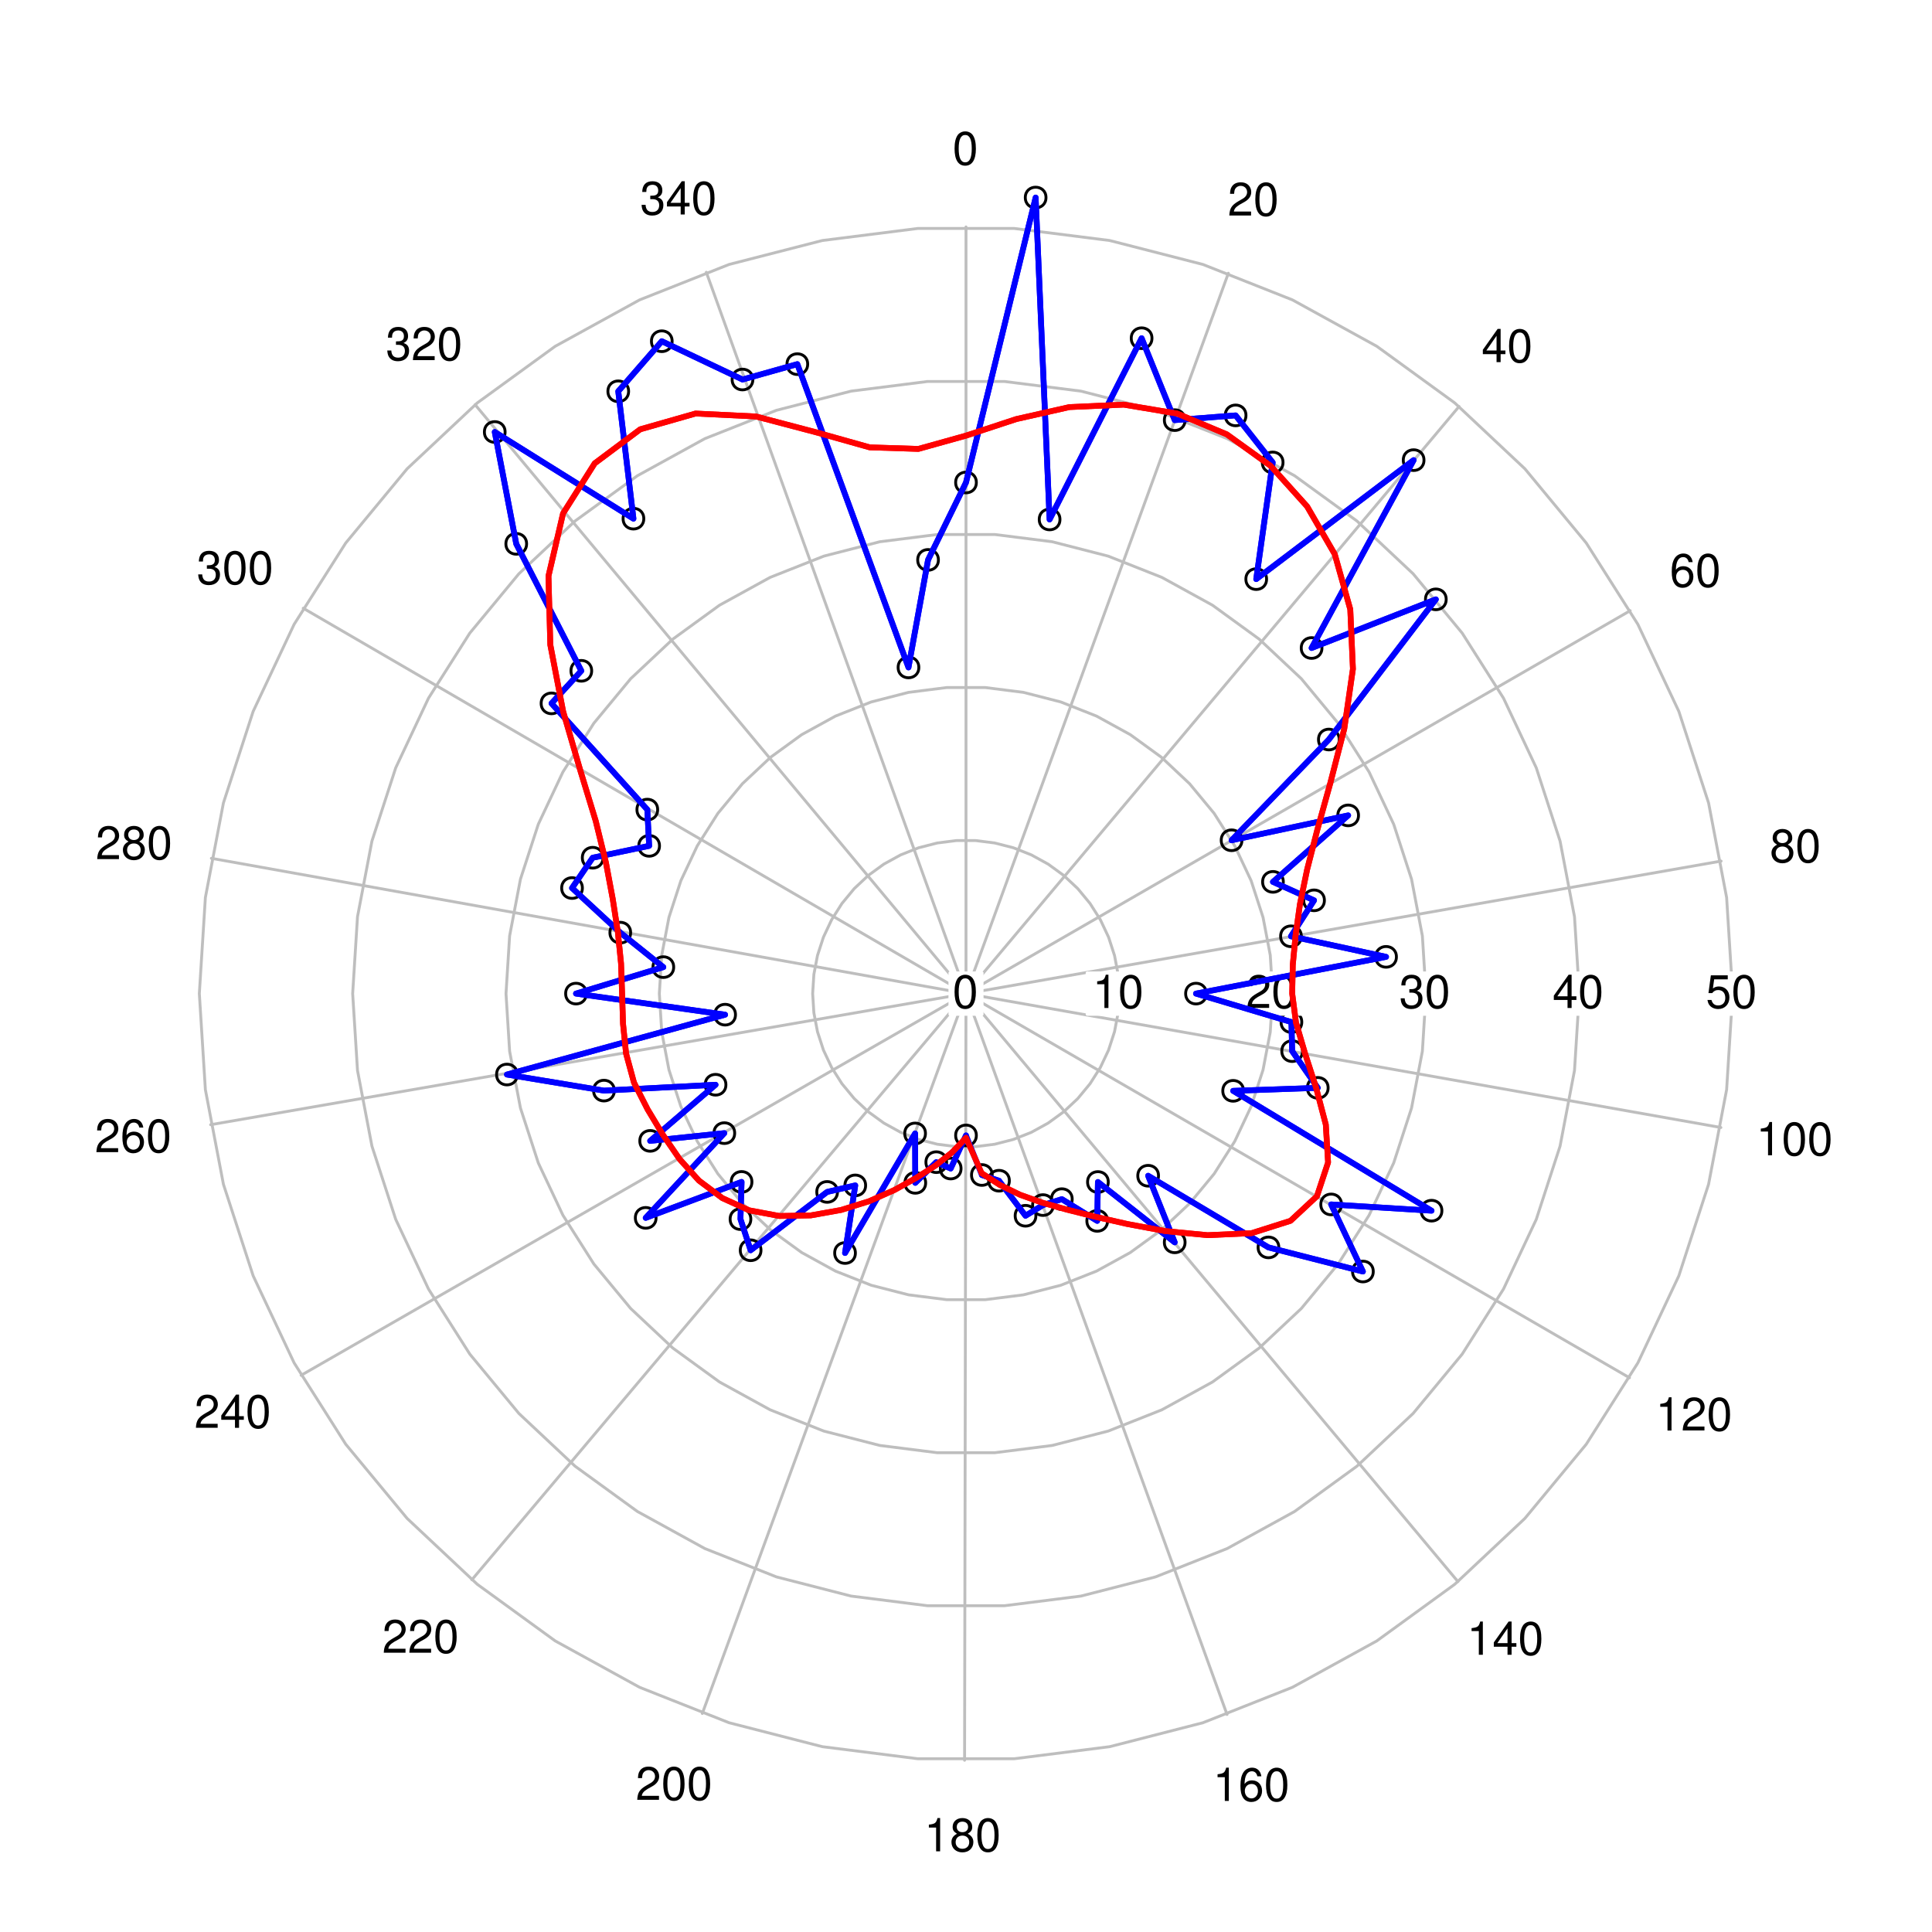 <?xml version="1.0" encoding="UTF-8"?>
<svg xmlns="http://www.w3.org/2000/svg" xmlns:xlink="http://www.w3.org/1999/xlink" width="504pt" height="504pt" viewBox="0 0 504 504" version="1.1">
<defs>
<g>
<symbol overflow="visible" id="glyph0-0">
<path style="stroke:none;" d=""/>
</symbol>
<symbol overflow="visible" id="glyph0-1">
<path style="stroke:none;" d="M 3.297 -8.672 C 2.516 -8.672 1.781 -8.312 1.344 -7.734 C 0.797 -6.953 0.516 -5.812 0.516 -4.203 C 0.516 -1.266 1.469 0.281 3.297 0.281 C 5.094 0.281 6.078 -1.266 6.078 -4.125 C 6.078 -5.812 5.812 -6.938 5.25 -7.734 C 4.812 -8.328 4.109 -8.672 3.297 -8.672 Z M 3.297 -7.734 C 4.438 -7.734 5 -6.578 5 -4.219 C 5 -1.75 4.453 -0.594 3.281 -0.594 C 2.156 -0.594 1.594 -1.797 1.594 -4.188 C 1.594 -6.578 2.156 -7.734 3.297 -7.734 Z M 3.297 -7.734 "/>
</symbol>
<symbol overflow="visible" id="glyph0-2">
<path style="stroke:none;" d="M 6.078 -1.047 L 1.594 -1.047 C 1.703 -1.766 2.094 -2.219 3.125 -2.859 L 4.328 -3.531 C 5.516 -4.188 6.125 -5.078 6.125 -6.141 C 6.125 -6.859 5.844 -7.531 5.344 -8 C 4.844 -8.453 4.219 -8.672 3.406 -8.672 C 2.328 -8.672 1.531 -8.297 1.062 -7.547 C 0.75 -7.094 0.625 -6.547 0.594 -5.672 L 1.656 -5.672 C 1.688 -6.266 1.766 -6.609 1.906 -6.906 C 2.188 -7.422 2.734 -7.75 3.375 -7.75 C 4.328 -7.75 5.047 -7.062 5.047 -6.125 C 5.047 -5.422 4.656 -4.828 3.906 -4.391 L 2.797 -3.75 C 1.016 -2.719 0.5 -1.906 0.406 -0.016 L 6.078 -0.016 Z M 6.078 -1.047 "/>
</symbol>
<symbol overflow="visible" id="glyph0-3">
<path style="stroke:none;" d="M 3.922 -2.094 L 3.922 0 L 4.984 0 L 4.984 -2.094 L 6.234 -2.094 L 6.234 -3.047 L 4.984 -3.047 L 4.984 -8.672 L 4.203 -8.672 L 0.344 -3.219 L 0.344 -2.094 Z M 3.922 -3.047 L 1.266 -3.047 L 3.922 -6.875 Z M 3.922 -3.047 "/>
</symbol>
<symbol overflow="visible" id="glyph0-4">
<path style="stroke:none;" d="M 5.969 -6.422 C 5.766 -7.844 4.859 -8.672 3.562 -8.672 C 2.625 -8.672 1.781 -8.219 1.281 -7.438 C 0.75 -6.594 0.516 -5.531 0.516 -3.953 C 0.516 -2.5 0.719 -1.578 1.234 -0.797 C 1.688 -0.094 2.438 0.281 3.375 0.281 C 4.984 0.281 6.156 -0.938 6.156 -2.625 C 6.156 -4.219 5.078 -5.359 3.547 -5.359 C 2.719 -5.359 2.047 -5.047 1.594 -4.406 C 1.609 -6.547 2.281 -7.734 3.484 -7.734 C 4.234 -7.734 4.75 -7.266 4.922 -6.422 Z M 3.422 -4.422 C 4.438 -4.422 5.078 -3.703 5.078 -2.547 C 5.078 -1.453 4.359 -0.656 3.391 -0.656 C 2.406 -0.656 1.656 -1.484 1.656 -2.594 C 1.656 -3.672 2.375 -4.422 3.422 -4.422 Z M 3.422 -4.422 "/>
</symbol>
<symbol overflow="visible" id="glyph0-5">
<path style="stroke:none;" d="M 4.688 -4.578 C 5.578 -5.109 5.859 -5.547 5.859 -6.359 C 5.859 -7.734 4.812 -8.672 3.297 -8.672 C 1.797 -8.672 0.75 -7.734 0.75 -6.375 C 0.75 -5.547 1.016 -5.125 1.891 -4.578 C 0.922 -4.078 0.438 -3.375 0.438 -2.406 C 0.438 -0.828 1.609 0.281 3.297 0.281 C 4.984 0.281 6.156 -0.828 6.156 -2.406 C 6.156 -3.375 5.672 -4.078 4.688 -4.578 Z M 3.297 -7.734 C 4.203 -7.734 4.781 -7.203 4.781 -6.344 C 4.781 -5.516 4.188 -4.984 3.297 -4.984 C 2.406 -4.984 1.828 -5.516 1.828 -6.359 C 1.828 -7.203 2.406 -7.734 3.297 -7.734 Z M 3.297 -4.094 C 4.359 -4.094 5.078 -3.391 5.078 -2.391 C 5.078 -1.344 4.375 -0.656 3.281 -0.656 C 2.25 -0.656 1.531 -1.375 1.531 -2.375 C 1.531 -3.406 2.234 -4.094 3.297 -4.094 Z M 3.297 -4.094 "/>
</symbol>
<symbol overflow="visible" id="glyph0-6">
<path style="stroke:none;" d="M 3.109 -6.188 L 3.109 0 L 4.156 0 L 4.156 -8.672 L 3.469 -8.672 C 3.094 -7.344 2.859 -7.156 1.219 -6.953 L 1.219 -6.188 Z M 3.109 -6.188 "/>
</symbol>
<symbol overflow="visible" id="glyph0-7">
<path style="stroke:none;" d="M 2.656 -4 L 3.234 -4 C 4.375 -4 4.984 -3.453 4.984 -2.406 C 4.984 -1.312 4.328 -0.656 3.234 -0.656 C 2.078 -0.656 1.516 -1.25 1.438 -2.516 L 0.391 -2.516 C 0.438 -1.828 0.547 -1.375 0.75 -0.984 C 1.203 -0.141 2.031 0.281 3.188 0.281 C 4.938 0.281 6.078 -0.781 6.078 -2.422 C 6.078 -3.531 5.656 -4.125 4.625 -4.484 C 5.422 -4.812 5.812 -5.406 5.812 -6.281 C 5.812 -7.781 4.844 -8.672 3.234 -8.672 C 1.516 -8.672 0.594 -7.719 0.562 -5.875 L 1.625 -5.875 C 1.625 -6.406 1.688 -6.703 1.812 -6.969 C 2.047 -7.469 2.578 -7.75 3.234 -7.75 C 4.172 -7.75 4.734 -7.188 4.734 -6.25 C 4.734 -5.641 4.531 -5.266 4.062 -5.062 C 3.766 -4.938 3.391 -4.891 2.656 -4.891 Z M 2.656 -4 "/>
</symbol>
<symbol overflow="visible" id="glyph0-8">
<path style="stroke:none;" d="M 5.719 -8.516 L 1.312 -8.516 L 0.688 -3.875 L 1.656 -3.875 C 2.141 -4.469 2.562 -4.672 3.234 -4.672 C 4.375 -4.672 5.078 -3.891 5.078 -2.625 C 5.078 -1.406 4.375 -0.656 3.219 -0.656 C 2.297 -0.656 1.734 -1.125 1.469 -2.094 L 0.422 -2.094 C 0.562 -1.391 0.688 -1.062 0.938 -0.75 C 1.422 -0.094 2.281 0.281 3.234 0.281 C 4.953 0.281 6.156 -0.969 6.156 -2.766 C 6.156 -4.453 5.047 -5.609 3.406 -5.609 C 2.812 -5.609 2.328 -5.453 1.844 -5.094 L 2.172 -7.469 L 5.719 -7.469 Z M 5.719 -8.516 "/>
</symbol>
</g>
</defs>
<g id="surface4676">
<rect x="0" y="0" width="504" height="504" style="fill:rgb(100%,100%,100%);fill-opacity:1;stroke:none;"/>
<path style="fill:none;stroke-width:0.75;stroke-linecap:round;stroke-linejoin:round;stroke:rgb(74.51%,74.51%,74.51%);stroke-opacity:1;stroke-miterlimit:10;" d="M 452 259.199 L 450.422 234.133 L 445.715 209.461 L 437.957 185.574 L 427.262 162.848 L 413.805 141.645 L 397.793 122.289 L 379.484 105.098 L 359.164 90.336 L 337.156 78.234 L 313.805 68.988 L 289.477 62.742 L 264.559 59.594 L 239.441 59.594 L 214.523 62.742 L 190.195 68.988 L 166.844 78.234 L 144.836 90.336 L 124.516 105.098 L 106.207 122.289 L 90.195 141.645 L 76.738 162.848 L 66.043 185.574 L 58.285 209.461 L 53.578 234.133 L 52 259.199 L 53.578 284.266 L 58.285 308.938 L 66.043 332.824 L 76.738 355.551 L 90.195 376.758 L 106.207 396.109 L 124.516 413.301 L 144.836 428.066 L 166.844 440.164 L 190.195 449.41 L 214.523 455.656 L 239.441 458.805 L 264.559 458.805 L 289.477 455.656 L 313.805 449.41 L 337.156 440.164 L 359.164 428.066 L 379.484 413.301 L 397.793 396.109 L 413.805 376.758 L 427.262 355.551 L 437.957 332.824 L 445.715 308.938 L 450.422 284.266 L 452 259.199 "/>
<path style="fill:none;stroke-width:0.75;stroke-linecap:round;stroke-linejoin:round;stroke:rgb(74.51%,74.51%,74.51%);stroke-opacity:1;stroke-miterlimit:10;" d="M 412 259.199 L 410.738 239.148 L 406.973 219.41 L 400.766 200.301 L 392.211 182.121 L 381.441 165.156 L 368.637 149.672 L 353.988 135.918 L 337.73 124.109 L 320.125 114.426 L 301.441 107.031 L 281.98 102.035 L 262.047 99.516 L 241.953 99.516 L 222.02 102.035 L 202.559 107.031 L 183.875 114.426 L 166.27 124.109 L 150.012 135.918 L 135.363 149.672 L 122.559 165.156 L 111.789 182.121 L 103.234 200.301 L 97.027 219.41 L 93.262 239.148 L 92 259.199 L 93.262 279.254 L 97.027 298.992 L 103.234 318.102 L 111.789 336.281 L 122.559 353.246 L 135.363 368.727 L 150.012 382.48 L 166.27 394.293 L 183.875 403.973 L 202.559 411.367 L 222.02 416.367 L 241.953 418.883 L 262.047 418.883 L 281.98 416.367 L 301.441 411.367 L 320.125 403.973 L 337.73 394.293 L 353.988 382.48 L 368.637 368.727 L 381.441 353.246 L 392.211 336.281 L 400.766 318.102 L 406.973 298.992 L 410.738 279.254 L 412 259.199 "/>
<path style="fill:none;stroke-width:0.75;stroke-linecap:round;stroke-linejoin:round;stroke:rgb(74.51%,74.51%,74.51%);stroke-opacity:1;stroke-miterlimit:10;" d="M 372 259.199 L 371.055 244.16 L 368.23 229.355 L 363.574 215.023 L 357.156 201.391 L 349.082 188.664 L 339.477 177.055 L 328.492 166.738 L 316.301 157.879 L 303.094 150.621 L 289.082 145.074 L 274.484 141.324 L 259.535 139.438 L 244.465 139.438 L 229.516 141.324 L 214.918 145.074 L 200.906 150.621 L 187.699 157.879 L 175.508 166.738 L 164.523 177.055 L 154.918 188.664 L 146.844 201.391 L 140.426 215.023 L 135.77 229.355 L 132.945 244.16 L 132 259.199 L 132.945 274.238 L 135.77 289.043 L 140.426 303.375 L 146.844 317.012 L 154.918 329.734 L 164.523 341.344 L 175.508 351.66 L 187.699 360.52 L 200.906 367.777 L 214.918 373.328 L 229.516 377.074 L 244.465 378.965 L 259.535 378.965 L 274.484 377.074 L 289.082 373.328 L 303.094 367.777 L 316.301 360.52 L 328.492 351.66 L 339.477 341.344 L 349.082 329.734 L 357.156 317.012 L 363.574 303.375 L 368.23 289.043 L 371.055 274.238 L 372 259.199 "/>
<path style="fill:none;stroke-width:0.75;stroke-linecap:round;stroke-linejoin:round;stroke:rgb(74.51%,74.51%,74.51%);stroke-opacity:1;stroke-miterlimit:10;" d="M 332 259.199 L 331.371 249.172 L 329.488 239.305 L 326.383 229.75 L 322.105 220.66 L 316.723 212.176 L 310.316 204.438 L 302.992 197.559 L 294.867 191.652 L 286.062 186.812 L 276.723 183.117 L 266.992 180.617 L 257.023 179.359 L 246.977 179.359 L 237.008 180.617 L 227.277 183.117 L 217.938 186.812 L 209.133 191.652 L 201.008 197.559 L 193.684 204.438 L 187.277 212.176 L 181.895 220.66 L 177.617 229.75 L 174.512 239.305 L 172.629 249.172 L 172 259.199 L 172.629 269.227 L 174.512 279.094 L 177.617 288.648 L 181.895 297.742 L 187.277 306.223 L 193.684 313.965 L 201.008 320.84 L 209.133 326.746 L 217.938 331.586 L 227.277 335.285 L 237.008 337.781 L 246.977 339.043 L 257.023 339.043 L 266.992 337.781 L 276.723 335.285 L 286.062 331.586 L 294.867 326.746 L 302.992 320.84 L 310.316 313.965 L 316.723 306.223 L 322.105 297.742 L 326.383 288.648 L 329.488 279.094 L 331.371 269.227 L 332 259.199 "/>
<path style="fill:none;stroke-width:0.75;stroke-linecap:round;stroke-linejoin:round;stroke:rgb(74.51%,74.51%,74.51%);stroke-opacity:1;stroke-miterlimit:10;" d="M 292 259.199 L 291.684 254.188 L 290.742 249.254 L 289.191 244.477 L 287.051 239.93 L 284.359 235.688 L 281.16 231.816 L 277.496 228.379 L 273.434 225.426 L 269.031 223.008 L 264.359 221.156 L 259.496 219.91 L 254.512 219.277 L 249.488 219.277 L 244.504 219.91 L 239.641 221.156 L 234.969 223.008 L 230.566 225.426 L 226.504 228.379 L 222.84 231.816 L 219.641 235.688 L 216.949 239.93 L 214.809 244.477 L 213.258 249.254 L 212.316 254.188 L 212 259.199 L 212.316 264.215 L 213.258 269.148 L 214.809 273.926 L 216.949 278.469 L 219.641 282.711 L 222.84 286.582 L 226.504 290.02 L 230.566 292.973 L 234.969 295.395 L 239.641 297.242 L 244.504 298.492 L 249.488 299.121 L 254.512 299.121 L 259.496 298.492 L 264.359 297.242 L 269.031 295.395 L 273.434 292.973 L 277.496 290.02 L 281.16 286.582 L 284.359 282.711 L 287.051 278.469 L 289.191 273.926 L 290.742 269.148 L 291.684 264.215 L 292 259.199 "/>
<path style="fill:none;stroke-width:0.75;stroke-linecap:round;stroke-linejoin:round;stroke:rgb(74.51%,74.51%,74.51%);stroke-opacity:1;stroke-miterlimit:10;" d="M 252 259.199 L 252 259.199 "/>
<path style="fill:none;stroke-width:0.75;stroke-linecap:round;stroke-linejoin:round;stroke:rgb(74.51%,74.51%,74.51%);stroke-opacity:1;stroke-miterlimit:10;" d="M 252 259.199 L 252 59.199 "/>
<path style="fill:none;stroke-width:0.75;stroke-linecap:round;stroke-linejoin:round;stroke:rgb(74.51%,74.51%,74.51%);stroke-opacity:1;stroke-miterlimit:10;" d="M 252 259.199 L 320.441 71.277 "/>
<path style="fill:none;stroke-width:0.75;stroke-linecap:round;stroke-linejoin:round;stroke:rgb(74.51%,74.51%,74.51%);stroke-opacity:1;stroke-miterlimit:10;" d="M 252 259.199 L 380.621 106.043 "/>
<path style="fill:none;stroke-width:0.75;stroke-linecap:round;stroke-linejoin:round;stroke:rgb(74.51%,74.51%,74.51%);stroke-opacity:1;stroke-miterlimit:10;" d="M 252 259.199 L 425.266 159.309 "/>
<path style="fill:none;stroke-width:0.75;stroke-linecap:round;stroke-linejoin:round;stroke:rgb(74.51%,74.51%,74.51%);stroke-opacity:1;stroke-miterlimit:10;" d="M 252 259.199 L 448.988 224.633 "/>
<path style="fill:none;stroke-width:0.75;stroke-linecap:round;stroke-linejoin:round;stroke:rgb(74.51%,74.51%,74.51%);stroke-opacity:1;stroke-miterlimit:10;" d="M 252 259.199 L 448.926 294.133 "/>
<path style="fill:none;stroke-width:0.75;stroke-linecap:round;stroke-linejoin:round;stroke:rgb(74.51%,74.51%,74.51%);stroke-opacity:1;stroke-miterlimit:10;" d="M 252 259.199 L 425.082 359.414 "/>
<path style="fill:none;stroke-width:0.75;stroke-linecap:round;stroke-linejoin:round;stroke:rgb(74.51%,74.51%,74.51%);stroke-opacity:1;stroke-miterlimit:10;" d="M 252 259.199 L 380.336 412.594 "/>
<path style="fill:none;stroke-width:0.75;stroke-linecap:round;stroke-linejoin:round;stroke:rgb(74.51%,74.51%,74.51%);stroke-opacity:1;stroke-miterlimit:10;" d="M 252 259.199 L 320.094 447.25 "/>
<path style="fill:none;stroke-width:0.75;stroke-linecap:round;stroke-linejoin:round;stroke:rgb(74.51%,74.51%,74.51%);stroke-opacity:1;stroke-miterlimit:10;" d="M 252 259.199 L 251.629 459.199 "/>
<path style="fill:none;stroke-width:0.75;stroke-linecap:round;stroke-linejoin:round;stroke:rgb(74.51%,74.51%,74.51%);stroke-opacity:1;stroke-miterlimit:10;" d="M 252 259.199 L 183.211 446.996 "/>
<path style="fill:none;stroke-width:0.75;stroke-linecap:round;stroke-linejoin:round;stroke:rgb(74.51%,74.51%,74.51%);stroke-opacity:1;stroke-miterlimit:10;" d="M 252 259.199 L 123.098 412.117 "/>
<path style="fill:none;stroke-width:0.75;stroke-linecap:round;stroke-linejoin:round;stroke:rgb(74.51%,74.51%,74.51%);stroke-opacity:1;stroke-miterlimit:10;" d="M 252 259.199 L 78.551 358.773 "/>
<path style="fill:none;stroke-width:0.75;stroke-linecap:round;stroke-linejoin:round;stroke:rgb(74.51%,74.51%,74.51%);stroke-opacity:1;stroke-miterlimit:10;" d="M 252 259.199 L 54.945 293.402 "/>
<path style="fill:none;stroke-width:0.75;stroke-linecap:round;stroke-linejoin:round;stroke:rgb(74.51%,74.51%,74.51%);stroke-opacity:1;stroke-miterlimit:10;" d="M 252 259.199 L 55.141 223.906 "/>
<path style="fill:none;stroke-width:0.75;stroke-linecap:round;stroke-linejoin:round;stroke:rgb(74.51%,74.51%,74.51%);stroke-opacity:1;stroke-miterlimit:10;" d="M 252 259.199 L 79.105 158.668 "/>
<path style="fill:none;stroke-width:0.75;stroke-linecap:round;stroke-linejoin:round;stroke:rgb(74.51%,74.51%,74.51%);stroke-opacity:1;stroke-miterlimit:10;" d="M 252 259.199 L 123.945 105.57 "/>
<path style="fill:none;stroke-width:0.75;stroke-linecap:round;stroke-linejoin:round;stroke:rgb(74.51%,74.51%,74.51%);stroke-opacity:1;stroke-miterlimit:10;" d="M 252 259.199 L 184.254 71.023 "/>
<path style="fill-rule:nonzero;fill:rgb(100%,100%,100%);fill-opacity:1;stroke-width:0.75;stroke-linecap:round;stroke-linejoin:round;stroke:rgb(100%,100%,100%);stroke-opacity:1;stroke-miterlimit:10;" d="M 247.801 42.352 L 256.199 42.352 L 256.199 36.051 L 247.801 36.051 Z M 247.801 42.352 "/>
<path style="fill-rule:nonzero;fill:rgb(100%,100%,100%);fill-opacity:1;stroke-width:0.75;stroke-linecap:round;stroke-linejoin:round;stroke:rgb(100%,100%,100%);stroke-opacity:1;stroke-miterlimit:10;" d="M 318.887 55.633 L 335.688 55.633 L 335.688 49.332 L 318.887 49.332 Z M 318.887 55.633 "/>
<path style="fill-rule:nonzero;fill:rgb(100%,100%,100%);fill-opacity:1;stroke-width:0.75;stroke-linecap:round;stroke-linejoin:round;stroke:rgb(100%,100%,100%);stroke-opacity:1;stroke-miterlimit:10;" d="M 385.082 93.879 L 401.883 93.879 L 401.883 87.578 L 385.082 87.578 Z M 385.082 93.879 "/>
<path style="fill-rule:nonzero;fill:rgb(100%,100%,100%);fill-opacity:1;stroke-width:0.75;stroke-linecap:round;stroke-linejoin:round;stroke:rgb(100%,100%,100%);stroke-opacity:1;stroke-miterlimit:10;" d="M 434.191 152.469 L 450.992 152.469 L 450.992 146.168 L 434.191 146.168 Z M 434.191 152.469 "/>
<path style="fill-rule:nonzero;fill:rgb(100%,100%,100%);fill-opacity:1;stroke-width:0.75;stroke-linecap:round;stroke-linejoin:round;stroke:rgb(100%,100%,100%);stroke-opacity:1;stroke-miterlimit:10;" d="M 460.289 224.324 L 477.09 224.324 L 477.09 218.023 L 460.289 218.023 Z M 460.289 224.324 "/>
<path style="fill-rule:nonzero;fill:rgb(100%,100%,100%);fill-opacity:1;stroke-width:0.75;stroke-linecap:round;stroke-linejoin:round;stroke:rgb(100%,100%,100%);stroke-opacity:1;stroke-miterlimit:10;" d="M 456.02 300.773 L 481.219 300.773 L 481.219 294.473 L 456.02 294.473 Z M 456.02 300.773 "/>
<path style="fill-rule:nonzero;fill:rgb(100%,100%,100%);fill-opacity:1;stroke-width:0.75;stroke-linecap:round;stroke-linejoin:round;stroke:rgb(100%,100%,100%);stroke-opacity:1;stroke-miterlimit:10;" d="M 429.789 372.586 L 454.988 372.586 L 454.988 366.285 L 429.789 366.285 Z M 429.789 372.586 "/>
<path style="fill-rule:nonzero;fill:rgb(100%,100%,100%);fill-opacity:1;stroke-width:0.75;stroke-linecap:round;stroke-linejoin:round;stroke:rgb(100%,100%,100%);stroke-opacity:1;stroke-miterlimit:10;" d="M 380.57 431.082 L 405.77 431.082 L 405.77 424.781 L 380.57 424.781 Z M 380.57 431.082 "/>
<path style="fill-rule:nonzero;fill:rgb(100%,100%,100%);fill-opacity:1;stroke-width:0.75;stroke-linecap:round;stroke-linejoin:round;stroke:rgb(100%,100%,100%);stroke-opacity:1;stroke-miterlimit:10;" d="M 314.305 469.207 L 339.504 469.207 L 339.504 462.906 L 314.305 462.906 Z M 314.305 469.207 "/>
<path style="fill-rule:nonzero;fill:rgb(100%,100%,100%);fill-opacity:1;stroke-width:0.75;stroke-linecap:round;stroke-linejoin:round;stroke:rgb(100%,100%,100%);stroke-opacity:1;stroke-miterlimit:10;" d="M 238.992 482.352 L 264.191 482.352 L 264.191 476.051 L 238.992 476.051 Z M 238.992 482.352 "/>
<path style="fill-rule:nonzero;fill:rgb(100%,100%,100%);fill-opacity:1;stroke-width:0.75;stroke-linecap:round;stroke-linejoin:round;stroke:rgb(100%,100%,100%);stroke-opacity:1;stroke-miterlimit:10;" d="M 163.73 468.926 L 188.93 468.926 L 188.93 462.625 L 163.73 462.625 Z M 163.73 468.926 "/>
<path style="fill-rule:nonzero;fill:rgb(100%,100%,100%);fill-opacity:1;stroke-width:0.75;stroke-linecap:round;stroke-linejoin:round;stroke:rgb(100%,100%,100%);stroke-opacity:1;stroke-miterlimit:10;" d="M 97.605 430.559 L 122.805 430.559 L 122.805 424.258 L 97.605 424.258 Z M 97.605 430.559 "/>
<path style="fill-rule:nonzero;fill:rgb(100%,100%,100%);fill-opacity:1;stroke-width:0.75;stroke-linecap:round;stroke-linejoin:round;stroke:rgb(100%,100%,100%);stroke-opacity:1;stroke-miterlimit:10;" d="M 48.605 371.879 L 73.805 371.879 L 73.805 365.578 L 48.605 365.578 Z M 48.605 371.879 "/>
<path style="fill-rule:nonzero;fill:rgb(100%,100%,100%);fill-opacity:1;stroke-width:0.75;stroke-linecap:round;stroke-linejoin:round;stroke:rgb(100%,100%,100%);stroke-opacity:1;stroke-miterlimit:10;" d="M 22.641 299.973 L 47.84 299.973 L 47.84 293.672 L 22.641 293.672 Z M 22.641 299.973 "/>
<path style="fill-rule:nonzero;fill:rgb(100%,100%,100%);fill-opacity:1;stroke-width:0.75;stroke-linecap:round;stroke-linejoin:round;stroke:rgb(100%,100%,100%);stroke-opacity:1;stroke-miterlimit:10;" d="M 22.852 223.523 L 48.051 223.523 L 48.051 217.223 L 22.852 217.223 Z M 22.852 223.523 "/>
<path style="fill-rule:nonzero;fill:rgb(100%,100%,100%);fill-opacity:1;stroke-width:0.75;stroke-linecap:round;stroke-linejoin:round;stroke:rgb(100%,100%,100%);stroke-opacity:1;stroke-miterlimit:10;" d="M 49.215 151.766 L 74.414 151.766 L 74.414 145.465 L 49.215 145.465 Z M 49.215 151.766 "/>
<path style="fill-rule:nonzero;fill:rgb(100%,100%,100%);fill-opacity:1;stroke-width:0.75;stroke-linecap:round;stroke-linejoin:round;stroke:rgb(100%,100%,100%);stroke-opacity:1;stroke-miterlimit:10;" d="M 98.543 93.355 L 123.742 93.355 L 123.742 87.055 L 98.543 87.055 Z M 98.543 93.355 "/>
<path style="fill-rule:nonzero;fill:rgb(100%,100%,100%);fill-opacity:1;stroke-width:0.75;stroke-linecap:round;stroke-linejoin:round;stroke:rgb(100%,100%,100%);stroke-opacity:1;stroke-miterlimit:10;" d="M 164.879 55.355 L 190.078 55.355 L 190.078 49.055 L 164.879 49.055 Z M 164.879 55.355 "/>
<g style="fill:rgb(0%,0%,0%);fill-opacity:1;">
  <use xlink:href="#glyph0-1" x="248.5" y="42.947"/>
</g>
<g style="fill:rgb(0%,0%,0%);fill-opacity:1;">
  <use xlink:href="#glyph0-2" x="320.285" y="56.232"/>
  <use xlink:href="#glyph0-1" x="326.957" y="56.232"/>
</g>
<g style="fill:rgb(0%,0%,0%);fill-opacity:1;">
  <use xlink:href="#glyph0-3" x="386.484" y="94.475"/>
  <use xlink:href="#glyph0-1" x="393.156" y="94.475"/>
</g>
<g style="fill:rgb(0%,0%,0%);fill-opacity:1;">
  <use xlink:href="#glyph0-4" x="435.594" y="153.064"/>
  <use xlink:href="#glyph0-1" x="442.266" y="153.064"/>
</g>
<g style="fill:rgb(0%,0%,0%);fill-opacity:1;">
  <use xlink:href="#glyph0-5" x="461.688" y="224.924"/>
  <use xlink:href="#glyph0-1" x="468.359" y="224.924"/>
</g>
<g style="fill:rgb(0%,0%,0%);fill-opacity:1;">
  <use xlink:href="#glyph0-6" x="458.117" y="301.373"/>
  <use xlink:href="#glyph0-1" x="464.789" y="301.373"/>
  <use xlink:href="#glyph0-1" x="471.461" y="301.373"/>
</g>
<g style="fill:rgb(0%,0%,0%);fill-opacity:1;">
  <use xlink:href="#glyph0-6" x="431.891" y="373.182"/>
  <use xlink:href="#glyph0-2" x="438.562" y="373.182"/>
  <use xlink:href="#glyph0-1" x="445.234" y="373.182"/>
</g>
<g style="fill:rgb(0%,0%,0%);fill-opacity:1;">
  <use xlink:href="#glyph0-6" x="382.672" y="431.682"/>
  <use xlink:href="#glyph0-3" x="389.344" y="431.682"/>
  <use xlink:href="#glyph0-1" x="396.016" y="431.682"/>
</g>
<g style="fill:rgb(0%,0%,0%);fill-opacity:1;">
  <use xlink:href="#glyph0-6" x="316.406" y="469.803"/>
  <use xlink:href="#glyph0-4" x="323.078" y="469.803"/>
  <use xlink:href="#glyph0-1" x="329.75" y="469.803"/>
</g>
<g style="fill:rgb(0%,0%,0%);fill-opacity:1;">
  <use xlink:href="#glyph0-6" x="241.094" y="482.947"/>
  <use xlink:href="#glyph0-5" x="247.766" y="482.947"/>
  <use xlink:href="#glyph0-1" x="254.438" y="482.947"/>
</g>
<g style="fill:rgb(0%,0%,0%);fill-opacity:1;">
  <use xlink:href="#glyph0-2" x="165.832" y="469.525"/>
  <use xlink:href="#glyph0-1" x="172.504" y="469.525"/>
  <use xlink:href="#glyph0-1" x="179.176" y="469.525"/>
</g>
<g style="fill:rgb(0%,0%,0%);fill-opacity:1;">
  <use xlink:href="#glyph0-2" x="99.707" y="431.158"/>
  <use xlink:href="#glyph0-2" x="106.379" y="431.158"/>
  <use xlink:href="#glyph0-1" x="113.051" y="431.158"/>
</g>
<g style="fill:rgb(0%,0%,0%);fill-opacity:1;">
  <use xlink:href="#glyph0-2" x="50.703" y="372.479"/>
  <use xlink:href="#glyph0-3" x="57.375" y="372.479"/>
  <use xlink:href="#glyph0-1" x="64.047" y="372.479"/>
</g>
<g style="fill:rgb(0%,0%,0%);fill-opacity:1;">
  <use xlink:href="#glyph0-2" x="24.742" y="300.572"/>
  <use xlink:href="#glyph0-4" x="31.414" y="300.572"/>
  <use xlink:href="#glyph0-1" x="38.086" y="300.572"/>
</g>
<g style="fill:rgb(0%,0%,0%);fill-opacity:1;">
  <use xlink:href="#glyph0-2" x="24.953" y="224.123"/>
  <use xlink:href="#glyph0-5" x="31.625" y="224.123"/>
  <use xlink:href="#glyph0-1" x="38.297" y="224.123"/>
</g>
<g style="fill:rgb(0%,0%,0%);fill-opacity:1;">
  <use xlink:href="#glyph0-7" x="51.312" y="152.361"/>
  <use xlink:href="#glyph0-1" x="57.984" y="152.361"/>
  <use xlink:href="#glyph0-1" x="64.656" y="152.361"/>
</g>
<g style="fill:rgb(0%,0%,0%);fill-opacity:1;">
  <use xlink:href="#glyph0-7" x="100.641" y="93.955"/>
  <use xlink:href="#glyph0-2" x="107.312" y="93.955"/>
  <use xlink:href="#glyph0-1" x="113.984" y="93.955"/>
</g>
<g style="fill:rgb(0%,0%,0%);fill-opacity:1;">
  <use xlink:href="#glyph0-7" x="166.977" y="55.955"/>
  <use xlink:href="#glyph0-3" x="173.648" y="55.955"/>
  <use xlink:href="#glyph0-1" x="180.32" y="55.955"/>
</g>
<path style="fill:none;stroke-width:0.75;stroke-linecap:round;stroke-linejoin:round;stroke:rgb(0%,0%,0%);stroke-opacity:1;stroke-miterlimit:10;" d="M 254.699 296.199 C 254.699 299.801 249.301 299.801 249.301 296.199 C 249.301 292.602 254.699 292.602 254.699 296.199 "/>
<path style="fill:none;stroke-width:0.75;stroke-linecap:round;stroke-linejoin:round;stroke:rgb(0%,0%,0%);stroke-opacity:1;stroke-miterlimit:10;" d="M 250.707 304.832 C 250.707 308.434 245.309 308.434 245.309 304.832 C 245.309 301.23 250.707 301.23 250.707 304.832 "/>
<path style="fill:none;stroke-width:0.75;stroke-linecap:round;stroke-linejoin:round;stroke:rgb(0%,0%,0%);stroke-opacity:1;stroke-miterlimit:10;" d="M 246.945 303.172 C 246.945 306.773 241.547 306.773 241.547 303.172 C 241.547 299.574 246.945 299.574 246.945 303.172 "/>
<path style="fill:none;stroke-width:0.75;stroke-linecap:round;stroke-linejoin:round;stroke:rgb(0%,0%,0%);stroke-opacity:1;stroke-miterlimit:10;" d="M 241.473 308.57 C 241.473 312.168 236.07 312.168 236.07 308.57 C 236.07 304.969 241.473 304.969 241.473 308.57 "/>
<path style="fill:none;stroke-width:0.75;stroke-linecap:round;stroke-linejoin:round;stroke:rgb(0%,0%,0%);stroke-opacity:1;stroke-miterlimit:10;" d="M 241.422 295.684 C 241.422 299.281 236.023 299.281 236.023 295.684 C 236.023 292.082 241.422 292.082 241.422 295.684 "/>
<path style="fill:none;stroke-width:0.75;stroke-linecap:round;stroke-linejoin:round;stroke:rgb(0%,0%,0%);stroke-opacity:1;stroke-miterlimit:10;" d="M 223.145 326.871 C 223.145 330.473 217.746 330.473 217.746 326.871 C 217.746 323.27 223.145 323.27 223.145 326.871 "/>
<path style="fill:none;stroke-width:0.75;stroke-linecap:round;stroke-linejoin:round;stroke:rgb(0%,0%,0%);stroke-opacity:1;stroke-miterlimit:10;" d="M 225.812 309.238 C 225.812 312.836 220.41 312.836 220.41 309.238 C 220.41 305.637 225.812 305.637 225.812 309.238 "/>
<path style="fill:none;stroke-width:0.75;stroke-linecap:round;stroke-linejoin:round;stroke:rgb(0%,0%,0%);stroke-opacity:1;stroke-miterlimit:10;" d="M 218.473 310.938 C 218.473 314.535 213.074 314.535 213.074 310.938 C 213.074 307.336 218.473 307.336 218.473 310.938 "/>
<path style="fill:none;stroke-width:0.75;stroke-linecap:round;stroke-linejoin:round;stroke:rgb(0%,0%,0%);stroke-opacity:1;stroke-miterlimit:10;" d="M 198.516 326.156 C 198.516 329.758 193.117 329.758 193.117 326.156 C 193.117 322.559 198.516 322.559 198.516 326.156 "/>
<path style="fill:none;stroke-width:0.75;stroke-linecap:round;stroke-linejoin:round;stroke:rgb(0%,0%,0%);stroke-opacity:1;stroke-miterlimit:10;" d="M 195.867 318.031 C 195.867 321.633 190.469 321.633 190.469 318.031 C 190.469 314.43 195.867 314.43 195.867 318.031 "/>
<path style="fill:none;stroke-width:0.75;stroke-linecap:round;stroke-linejoin:round;stroke:rgb(0%,0%,0%);stroke-opacity:1;stroke-miterlimit:10;" d="M 196.152 308.328 C 196.152 311.926 190.754 311.926 190.754 308.328 C 190.754 304.727 196.152 304.727 196.152 308.328 "/>
<path style="fill:none;stroke-width:0.75;stroke-linecap:round;stroke-linejoin:round;stroke:rgb(0%,0%,0%);stroke-opacity:1;stroke-miterlimit:10;" d="M 171.148 317.703 C 171.148 321.305 165.746 321.305 165.746 317.703 C 165.746 314.105 171.148 314.105 171.148 317.703 "/>
<path style="fill:none;stroke-width:0.75;stroke-linecap:round;stroke-linejoin:round;stroke:rgb(0%,0%,0%);stroke-opacity:1;stroke-miterlimit:10;" d="M 191.652 295.602 C 191.652 299.199 186.254 299.199 186.254 295.602 C 186.254 292 191.652 292 191.652 295.602 "/>
<path style="fill:none;stroke-width:0.75;stroke-linecap:round;stroke-linejoin:round;stroke:rgb(0%,0%,0%);stroke-opacity:1;stroke-miterlimit:10;" d="M 172.309 297.621 C 172.309 301.219 166.91 301.219 166.91 297.621 C 166.91 294.02 172.309 294.02 172.309 297.621 "/>
<path style="fill:none;stroke-width:0.75;stroke-linecap:round;stroke-linejoin:round;stroke:rgb(0%,0%,0%);stroke-opacity:1;stroke-miterlimit:10;" d="M 189.367 282.98 C 189.367 286.578 183.969 286.578 183.969 282.98 C 183.969 279.379 189.367 279.379 189.367 282.98 "/>
<path style="fill:none;stroke-width:0.75;stroke-linecap:round;stroke-linejoin:round;stroke:rgb(0%,0%,0%);stroke-opacity:1;stroke-miterlimit:10;" d="M 160.254 284.508 C 160.254 288.105 154.855 288.105 154.855 284.508 C 154.855 280.906 160.254 280.906 160.254 284.508 "/>
<path style="fill:none;stroke-width:0.75;stroke-linecap:round;stroke-linejoin:round;stroke:rgb(0%,0%,0%);stroke-opacity:1;stroke-miterlimit:10;" d="M 134.949 280.316 C 134.949 283.914 129.547 283.914 129.547 280.316 C 129.547 276.715 134.949 276.715 134.949 280.316 "/>
<path style="fill:none;stroke-width:0.75;stroke-linecap:round;stroke-linejoin:round;stroke:rgb(0%,0%,0%);stroke-opacity:1;stroke-miterlimit:10;" d="M 191.863 264.699 C 191.863 268.297 186.465 268.297 186.465 264.699 C 186.465 261.098 191.863 261.098 191.863 264.699 "/>
<path style="fill:none;stroke-width:0.75;stroke-linecap:round;stroke-linejoin:round;stroke:rgb(0%,0%,0%);stroke-opacity:1;stroke-miterlimit:10;" d="M 152.961 259.199 C 152.961 262.801 147.562 262.801 147.562 259.199 C 147.562 255.602 152.961 255.602 152.961 259.199 "/>
<path style="fill:none;stroke-width:0.75;stroke-linecap:round;stroke-linejoin:round;stroke:rgb(0%,0%,0%);stroke-opacity:1;stroke-miterlimit:10;" d="M 175.742 252.293 C 175.742 255.891 170.344 255.891 170.344 252.293 C 170.344 248.691 175.742 248.691 175.742 252.293 "/>
<path style="fill:none;stroke-width:0.75;stroke-linecap:round;stroke-linejoin:round;stroke:rgb(0%,0%,0%);stroke-opacity:1;stroke-miterlimit:10;" d="M 164.512 243.297 C 164.512 246.898 159.113 246.898 159.113 243.297 C 159.113 239.699 164.512 239.699 164.512 243.297 "/>
<path style="fill:none;stroke-width:0.75;stroke-linecap:round;stroke-linejoin:round;stroke:rgb(0%,0%,0%);stroke-opacity:1;stroke-miterlimit:10;" d="M 151.926 231.66 C 151.926 235.262 146.527 235.262 146.527 231.66 C 146.527 228.062 151.926 228.062 151.926 231.66 "/>
<path style="fill:none;stroke-width:0.75;stroke-linecap:round;stroke-linejoin:round;stroke:rgb(0%,0%,0%);stroke-opacity:1;stroke-miterlimit:10;" d="M 157.312 223.754 C 157.312 227.355 151.914 227.355 151.914 223.754 C 151.914 220.152 157.312 220.152 157.312 223.754 "/>
<path style="fill:none;stroke-width:0.75;stroke-linecap:round;stroke-linejoin:round;stroke:rgb(0%,0%,0%);stroke-opacity:1;stroke-miterlimit:10;" d="M 172.043 220.656 C 172.043 224.258 166.645 224.258 166.645 220.656 C 166.645 217.059 172.043 217.059 172.043 220.656 "/>
<path style="fill:none;stroke-width:0.75;stroke-linecap:round;stroke-linejoin:round;stroke:rgb(0%,0%,0%);stroke-opacity:1;stroke-miterlimit:10;" d="M 171.562 211.199 C 171.562 214.801 166.16 214.801 166.16 211.199 C 166.16 207.602 171.562 207.602 171.562 211.199 "/>
<path style="fill:none;stroke-width:0.75;stroke-linecap:round;stroke-linejoin:round;stroke:rgb(0%,0%,0%);stroke-opacity:1;stroke-miterlimit:10;" d="M 146.57 183.488 C 146.57 187.09 141.172 187.09 141.172 183.488 C 141.172 179.887 146.57 179.887 146.57 183.488 "/>
<path style="fill:none;stroke-width:0.75;stroke-linecap:round;stroke-linejoin:round;stroke:rgb(0%,0%,0%);stroke-opacity:1;stroke-miterlimit:10;" d="M 154.348 174.996 C 154.348 178.594 148.949 178.594 148.949 174.996 C 148.949 171.395 154.348 171.395 154.348 174.996 "/>
<path style="fill:none;stroke-width:0.75;stroke-linecap:round;stroke-linejoin:round;stroke:rgb(0%,0%,0%);stroke-opacity:1;stroke-miterlimit:10;" d="M 137.371 141.871 C 137.371 145.473 131.973 145.473 131.973 141.871 C 131.973 138.273 137.371 138.273 137.371 141.871 "/>
<path style="fill:none;stroke-width:0.75;stroke-linecap:round;stroke-linejoin:round;stroke:rgb(0%,0%,0%);stroke-opacity:1;stroke-miterlimit:10;" d="M 131.766 112.695 C 131.766 116.293 126.367 116.293 126.367 112.695 C 126.367 109.094 131.766 109.094 131.766 112.695 "/>
<path style="fill:none;stroke-width:0.75;stroke-linecap:round;stroke-linejoin:round;stroke:rgb(0%,0%,0%);stroke-opacity:1;stroke-miterlimit:10;" d="M 167.945 135.305 C 167.945 138.902 162.547 138.902 162.547 135.305 C 162.547 131.703 167.945 131.703 167.945 135.305 "/>
<path style="fill:none;stroke-width:0.75;stroke-linecap:round;stroke-linejoin:round;stroke:rgb(0%,0%,0%);stroke-opacity:1;stroke-miterlimit:10;" d="M 163.984 102.078 C 163.984 105.68 158.586 105.68 158.586 102.078 C 158.586 98.477 163.984 98.477 163.984 102.078 "/>
<path style="fill:none;stroke-width:0.75;stroke-linecap:round;stroke-linejoin:round;stroke:rgb(0%,0%,0%);stroke-opacity:1;stroke-miterlimit:10;" d="M 175.34 89.016 C 175.34 92.617 169.941 92.617 169.941 89.016 C 169.941 85.414 175.34 85.414 175.34 89.016 "/>
<path style="fill:none;stroke-width:0.75;stroke-linecap:round;stroke-linejoin:round;stroke:rgb(0%,0%,0%);stroke-opacity:1;stroke-miterlimit:10;" d="M 196.395 99.004 C 196.395 102.605 190.992 102.605 190.992 99.004 C 190.992 95.406 196.395 95.406 196.395 99.004 "/>
<path style="fill:none;stroke-width:0.75;stroke-linecap:round;stroke-linejoin:round;stroke:rgb(0%,0%,0%);stroke-opacity:1;stroke-miterlimit:10;" d="M 210.699 94.992 C 210.699 98.594 205.301 98.594 205.301 94.992 C 205.301 91.395 210.699 91.395 210.699 94.992 "/>
<path style="fill:none;stroke-width:0.75;stroke-linecap:round;stroke-linejoin:round;stroke:rgb(0%,0%,0%);stroke-opacity:1;stroke-miterlimit:10;" d="M 239.695 174.113 C 239.695 177.711 234.297 177.711 234.297 174.113 C 234.297 170.512 239.695 170.512 239.695 174.113 "/>
<path style="fill:none;stroke-width:0.75;stroke-linecap:round;stroke-linejoin:round;stroke:rgb(0%,0%,0%);stroke-opacity:1;stroke-miterlimit:10;" d="M 244.801 146.062 C 244.801 149.66 239.402 149.66 239.402 146.062 C 239.402 142.461 244.801 142.461 244.801 146.062 "/>
<path style="fill:none;stroke-width:0.75;stroke-linecap:round;stroke-linejoin:round;stroke:rgb(0%,0%,0%);stroke-opacity:1;stroke-miterlimit:10;" d="M 254.699 125.867 C 254.699 129.465 249.301 129.465 249.301 125.867 C 249.301 122.266 254.699 122.266 254.699 125.867 "/>
<path style="fill:none;stroke-width:0.75;stroke-linecap:round;stroke-linejoin:round;stroke:rgb(0%,0%,0%);stroke-opacity:1;stroke-miterlimit:10;" d="M 272.867 51.531 C 272.867 55.133 267.469 55.133 267.469 51.531 C 267.469 47.934 272.867 47.934 272.867 51.531 "/>
<path style="fill:none;stroke-width:0.75;stroke-linecap:round;stroke-linejoin:round;stroke:rgb(0%,0%,0%);stroke-opacity:1;stroke-miterlimit:10;" d="M 276.512 135.508 C 276.512 139.109 271.109 139.109 271.109 135.508 C 271.109 131.906 276.512 131.906 276.512 135.508 "/>
<path style="fill:none;stroke-width:0.75;stroke-linecap:round;stroke-linejoin:round;stroke:rgb(0%,0%,0%);stroke-opacity:1;stroke-miterlimit:10;" d="M 300.512 88.23 C 300.512 91.832 295.109 91.832 295.109 88.23 C 295.109 84.633 300.512 84.633 300.512 88.23 "/>
<path style="fill:none;stroke-width:0.75;stroke-linecap:round;stroke-linejoin:round;stroke:rgb(0%,0%,0%);stroke-opacity:1;stroke-miterlimit:10;" d="M 309.148 109.602 C 309.148 113.199 303.75 113.199 303.75 109.602 C 303.75 106 309.148 106 309.148 109.602 "/>
<path style="fill:none;stroke-width:0.75;stroke-linecap:round;stroke-linejoin:round;stroke:rgb(0%,0%,0%);stroke-opacity:1;stroke-miterlimit:10;" d="M 325.035 108.363 C 325.035 111.965 319.637 111.965 319.637 108.363 C 319.637 104.766 325.035 104.766 325.035 108.363 "/>
<path style="fill:none;stroke-width:0.75;stroke-linecap:round;stroke-linejoin:round;stroke:rgb(0%,0%,0%);stroke-opacity:1;stroke-miterlimit:10;" d="M 334.699 120.637 C 334.699 124.234 329.301 124.234 329.301 120.637 C 329.301 117.035 334.699 117.035 334.699 120.637 "/>
<path style="fill:none;stroke-width:0.75;stroke-linecap:round;stroke-linejoin:round;stroke:rgb(0%,0%,0%);stroke-opacity:1;stroke-miterlimit:10;" d="M 330.41 151.07 C 330.41 154.672 325.012 154.672 325.012 151.07 C 325.012 147.473 330.41 147.473 330.41 151.07 "/>
<path style="fill:none;stroke-width:0.75;stroke-linecap:round;stroke-linejoin:round;stroke:rgb(0%,0%,0%);stroke-opacity:1;stroke-miterlimit:10;" d="M 371.473 120.035 C 371.473 123.637 366.074 123.637 366.074 120.035 C 366.074 116.434 371.473 116.434 371.473 120.035 "/>
<path style="fill:none;stroke-width:0.75;stroke-linecap:round;stroke-linejoin:round;stroke:rgb(0%,0%,0%);stroke-opacity:1;stroke-miterlimit:10;" d="M 344.855 169.043 C 344.855 172.645 339.457 172.645 339.457 169.043 C 339.457 165.445 344.855 165.445 344.855 169.043 "/>
<path style="fill:none;stroke-width:0.75;stroke-linecap:round;stroke-linejoin:round;stroke:rgb(0%,0%,0%);stroke-opacity:1;stroke-miterlimit:10;" d="M 377.266 156.355 C 377.266 159.953 371.867 159.953 371.867 156.355 C 371.867 152.754 377.266 152.754 377.266 156.355 "/>
<path style="fill:none;stroke-width:0.75;stroke-linecap:round;stroke-linejoin:round;stroke:rgb(0%,0%,0%);stroke-opacity:1;stroke-miterlimit:10;" d="M 349.359 192.922 C 349.359 196.52 343.957 196.52 343.957 192.922 C 343.957 189.32 349.359 189.32 349.359 192.922 "/>
<path style="fill:none;stroke-width:0.75;stroke-linecap:round;stroke-linejoin:round;stroke:rgb(0%,0%,0%);stroke-opacity:1;stroke-miterlimit:10;" d="M 323.98 219.199 C 323.98 222.801 318.582 222.801 318.582 219.199 C 318.582 215.602 323.98 215.602 323.98 219.199 "/>
<path style="fill:none;stroke-width:0.75;stroke-linecap:round;stroke-linejoin:round;stroke:rgb(0%,0%,0%);stroke-opacity:1;stroke-miterlimit:10;" d="M 354.395 212.711 C 354.395 216.312 348.992 216.312 348.992 212.711 C 348.992 209.113 354.395 209.113 354.395 212.711 "/>
<path style="fill:none;stroke-width:0.75;stroke-linecap:round;stroke-linejoin:round;stroke:rgb(0%,0%,0%);stroke-opacity:1;stroke-miterlimit:10;" d="M 334.777 230.055 C 334.777 233.652 329.379 233.652 329.379 230.055 C 329.379 226.453 334.777 226.453 334.777 230.055 "/>
<path style="fill:none;stroke-width:0.75;stroke-linecap:round;stroke-linejoin:round;stroke:rgb(0%,0%,0%);stroke-opacity:1;stroke-miterlimit:10;" d="M 345.496 234.871 C 345.496 238.473 340.098 238.473 340.098 234.871 C 340.098 231.27 345.496 231.27 345.496 234.871 "/>
<path style="fill:none;stroke-width:0.75;stroke-linecap:round;stroke-linejoin:round;stroke:rgb(0%,0%,0%);stroke-opacity:1;stroke-miterlimit:10;" d="M 339.48 244.25 C 339.48 247.852 334.078 247.852 334.078 244.25 C 334.078 240.652 339.48 240.652 339.48 244.25 "/>
<path style="fill:none;stroke-width:0.75;stroke-linecap:round;stroke-linejoin:round;stroke:rgb(0%,0%,0%);stroke-opacity:1;stroke-miterlimit:10;" d="M 364.281 249.613 C 364.281 253.211 358.883 253.211 358.883 249.613 C 358.883 246.012 364.281 246.012 364.281 249.613 "/>
<path style="fill:none;stroke-width:0.75;stroke-linecap:round;stroke-linejoin:round;stroke:rgb(0%,0%,0%);stroke-opacity:1;stroke-miterlimit:10;" d="M 314.699 259.199 C 314.699 262.801 309.301 262.801 309.301 259.199 C 309.301 255.602 314.699 255.602 314.699 259.199 "/>
<path style="fill:none;stroke-width:0.75;stroke-linecap:round;stroke-linejoin:round;stroke:rgb(0%,0%,0%);stroke-opacity:1;stroke-miterlimit:10;" d="M 339.594 266.629 C 339.594 270.227 334.191 270.227 334.191 266.629 C 334.191 263.027 339.594 263.027 339.594 266.629 "/>
<path style="fill:none;stroke-width:0.75;stroke-linecap:round;stroke-linejoin:round;stroke:rgb(0%,0%,0%);stroke-opacity:1;stroke-miterlimit:10;" d="M 339.789 274.203 C 339.789 277.805 334.387 277.805 334.387 274.203 C 334.387 270.602 339.789 270.602 339.789 274.203 "/>
<path style="fill:none;stroke-width:0.75;stroke-linecap:round;stroke-linejoin:round;stroke:rgb(0%,0%,0%);stroke-opacity:1;stroke-miterlimit:10;" d="M 346.465 283.789 C 346.465 287.387 341.062 287.387 341.062 283.789 C 341.062 280.188 346.465 280.188 346.465 283.789 "/>
<path style="fill:none;stroke-width:0.75;stroke-linecap:round;stroke-linejoin:round;stroke:rgb(0%,0%,0%);stroke-opacity:1;stroke-miterlimit:10;" d="M 324.395 284.566 C 324.395 288.168 318.992 288.168 318.992 284.566 C 318.992 280.965 324.395 280.965 324.395 284.566 "/>
<path style="fill:none;stroke-width:0.75;stroke-linecap:round;stroke-linejoin:round;stroke:rgb(0%,0%,0%);stroke-opacity:1;stroke-miterlimit:10;" d="M 376.145 315.832 C 376.145 319.43 370.746 319.43 370.746 315.832 C 370.746 312.23 376.145 312.23 376.145 315.832 "/>
<path style="fill:none;stroke-width:0.75;stroke-linecap:round;stroke-linejoin:round;stroke:rgb(0%,0%,0%);stroke-opacity:1;stroke-miterlimit:10;" d="M 349.961 314.199 C 349.961 317.801 344.562 317.801 344.562 314.199 C 344.562 310.602 349.961 310.602 349.961 314.199 "/>
<path style="fill:none;stroke-width:0.75;stroke-linecap:round;stroke-linejoin:round;stroke:rgb(0%,0%,0%);stroke-opacity:1;stroke-miterlimit:10;" d="M 358.242 331.699 C 358.242 335.301 352.84 335.301 352.84 331.699 C 352.84 328.102 358.242 328.102 358.242 331.699 "/>
<path style="fill:none;stroke-width:0.75;stroke-linecap:round;stroke-linejoin:round;stroke:rgb(0%,0%,0%);stroke-opacity:1;stroke-miterlimit:10;" d="M 333.602 325.406 C 333.602 329.008 328.203 329.008 328.203 325.406 C 328.203 321.809 333.602 321.809 333.602 325.406 "/>
<path style="fill:none;stroke-width:0.75;stroke-linecap:round;stroke-linejoin:round;stroke:rgb(0%,0%,0%);stroke-opacity:1;stroke-miterlimit:10;" d="M 302.219 306.719 C 302.219 310.316 296.816 310.316 296.816 306.719 C 296.816 303.117 302.219 303.117 302.219 306.719 "/>
<path style="fill:none;stroke-width:0.75;stroke-linecap:round;stroke-linejoin:round;stroke:rgb(0%,0%,0%);stroke-opacity:1;stroke-miterlimit:10;" d="M 309.148 324.09 C 309.148 327.688 303.746 327.688 303.746 324.09 C 303.746 320.488 309.148 320.488 309.148 324.09 "/>
<path style="fill:none;stroke-width:0.75;stroke-linecap:round;stroke-linejoin:round;stroke:rgb(0%,0%,0%);stroke-opacity:1;stroke-miterlimit:10;" d="M 289.113 308.348 C 289.113 311.949 283.715 311.949 283.715 308.348 C 283.715 304.75 289.113 304.75 289.113 308.348 "/>
<path style="fill:none;stroke-width:0.75;stroke-linecap:round;stroke-linejoin:round;stroke:rgb(0%,0%,0%);stroke-opacity:1;stroke-miterlimit:10;" d="M 288.93 318.488 C 288.93 322.09 283.531 322.09 283.531 318.488 C 283.531 314.891 288.93 314.891 288.93 318.488 "/>
<path style="fill:none;stroke-width:0.75;stroke-linecap:round;stroke-linejoin:round;stroke:rgb(0%,0%,0%);stroke-opacity:1;stroke-miterlimit:10;" d="M 279.703 312.824 C 279.703 316.422 274.305 316.422 274.305 312.824 C 274.305 309.223 279.703 309.223 279.703 312.824 "/>
<path style="fill:none;stroke-width:0.75;stroke-linecap:round;stroke-linejoin:round;stroke:rgb(0%,0%,0%);stroke-opacity:1;stroke-miterlimit:10;" d="M 274.781 314.367 C 274.781 317.969 269.379 317.969 269.379 314.367 C 269.379 310.77 274.781 310.77 274.781 314.367 "/>
<path style="fill:none;stroke-width:0.75;stroke-linecap:round;stroke-linejoin:round;stroke:rgb(0%,0%,0%);stroke-opacity:1;stroke-miterlimit:10;" d="M 270.23 317.156 C 270.23 320.754 264.828 320.754 264.828 317.156 C 264.828 313.555 270.23 313.555 270.23 317.156 "/>
<path style="fill:none;stroke-width:0.75;stroke-linecap:round;stroke-linejoin:round;stroke:rgb(0%,0%,0%);stroke-opacity:1;stroke-miterlimit:10;" d="M 263.309 308.012 C 263.309 311.613 257.906 311.613 257.906 308.012 C 257.906 304.414 263.309 304.414 263.309 308.012 "/>
<path style="fill:none;stroke-width:0.75;stroke-linecap:round;stroke-linejoin:round;stroke:rgb(0%,0%,0%);stroke-opacity:1;stroke-miterlimit:10;" d="M 258.84 306.52 C 258.84 310.121 253.441 310.121 253.441 306.52 C 253.441 302.918 258.84 302.918 258.84 306.52 "/>
<path style="fill-rule:nonzero;fill:rgb(100%,100%,100%);fill-opacity:1;stroke-width:0.75;stroke-linecap:round;stroke-linejoin:round;stroke:rgb(100%,100%,100%);stroke-opacity:1;stroke-miterlimit:10;" d="M 247.801 264.602 L 256.199 264.602 L 256.199 253.801 L 247.801 253.801 Z M 247.801 264.602 "/>
<path style="fill-rule:nonzero;fill:rgb(100%,100%,100%);fill-opacity:1;stroke-width:0.75;stroke-linecap:round;stroke-linejoin:round;stroke:rgb(100%,100%,100%);stroke-opacity:1;stroke-miterlimit:10;" d="M 283.602 264.602 L 300.402 264.602 L 300.402 253.801 L 283.602 253.801 Z M 283.602 264.602 "/>
<path style="fill-rule:nonzero;fill:rgb(100%,100%,100%);fill-opacity:1;stroke-width:0.75;stroke-linecap:round;stroke-linejoin:round;stroke:rgb(100%,100%,100%);stroke-opacity:1;stroke-miterlimit:10;" d="M 323.602 264.602 L 340.402 264.602 L 340.402 253.801 L 323.602 253.801 Z M 323.602 264.602 "/>
<path style="fill-rule:nonzero;fill:rgb(100%,100%,100%);fill-opacity:1;stroke-width:0.75;stroke-linecap:round;stroke-linejoin:round;stroke:rgb(100%,100%,100%);stroke-opacity:1;stroke-miterlimit:10;" d="M 363.602 264.602 L 380.402 264.602 L 380.402 253.801 L 363.602 253.801 Z M 363.602 264.602 "/>
<path style="fill-rule:nonzero;fill:rgb(100%,100%,100%);fill-opacity:1;stroke-width:0.75;stroke-linecap:round;stroke-linejoin:round;stroke:rgb(100%,100%,100%);stroke-opacity:1;stroke-miterlimit:10;" d="M 403.602 264.602 L 420.402 264.602 L 420.402 253.801 L 403.602 253.801 Z M 403.602 264.602 "/>
<path style="fill-rule:nonzero;fill:rgb(100%,100%,100%);fill-opacity:1;stroke-width:0.75;stroke-linecap:round;stroke-linejoin:round;stroke:rgb(100%,100%,100%);stroke-opacity:1;stroke-miterlimit:10;" d="M 443.602 264.602 L 460.402 264.602 L 460.402 253.801 L 443.602 253.801 Z M 443.602 264.602 "/>
<g style="fill:rgb(0%,0%,0%);fill-opacity:1;">
  <use xlink:href="#glyph0-1" x="248.5" y="262.947"/>
</g>
<g style="fill:rgb(0%,0%,0%);fill-opacity:1;">
  <use xlink:href="#glyph0-6" x="285" y="262.947"/>
  <use xlink:href="#glyph0-1" x="291.672" y="262.947"/>
</g>
<g style="fill:rgb(0%,0%,0%);fill-opacity:1;">
  <use xlink:href="#glyph0-2" x="325" y="262.947"/>
  <use xlink:href="#glyph0-1" x="331.672" y="262.947"/>
</g>
<g style="fill:rgb(0%,0%,0%);fill-opacity:1;">
  <use xlink:href="#glyph0-7" x="365" y="262.947"/>
  <use xlink:href="#glyph0-1" x="371.672" y="262.947"/>
</g>
<g style="fill:rgb(0%,0%,0%);fill-opacity:1;">
  <use xlink:href="#glyph0-3" x="405" y="262.947"/>
  <use xlink:href="#glyph0-1" x="411.672" y="262.947"/>
</g>
<g style="fill:rgb(0%,0%,0%);fill-opacity:1;">
  <use xlink:href="#glyph0-8" x="445" y="262.947"/>
  <use xlink:href="#glyph0-1" x="451.672" y="262.947"/>
</g>
<path style="fill:none;stroke-width:1.5;stroke-linecap:round;stroke-linejoin:round;stroke:rgb(0%,0%,100%);stroke-opacity:1;stroke-miterlimit:10;" d="M 252 296.199 L 248.008 304.832 L 244.246 303.172 L 238.77 308.57 L 238.723 295.684 L 220.445 326.871 L 223.109 309.238 L 215.773 310.938 L 195.816 326.156 L 193.168 318.031 L 193.453 308.328 L 168.445 317.703 L 188.953 295.602 L 169.609 297.621 L 186.668 282.98 L 157.555 284.508 L 132.246 280.316 L 189.164 264.699 L 150.262 259.199 L 173.043 252.293 L 161.812 243.297 L 149.227 231.66 L 154.613 223.754 L 169.344 220.656 L 168.863 211.199 L 143.871 183.488 L 151.648 174.996 L 134.672 141.871 L 129.066 112.695 L 165.246 135.305 L 161.285 102.078 L 172.641 89.016 L 193.695 99.004 L 208 94.992 L 236.996 174.113 L 242.102 146.062 L 252 125.867 L 270.168 51.531 L 273.809 135.508 L 297.812 88.23 L 306.449 109.602 L 322.336 108.363 L 332 120.637 L 327.711 151.07 L 368.773 120.035 L 342.156 169.043 L 374.566 156.355 L 346.656 192.922 L 321.281 219.199 L 351.695 212.711 L 332.078 230.055 L 342.797 234.871 L 336.777 244.25 L 361.582 249.613 L 312 259.199 L 336.895 266.629 L 337.086 274.203 L 343.762 283.789 L 321.695 284.566 L 373.445 315.832 L 347.262 314.199 L 355.539 331.699 L 330.902 325.406 L 299.516 306.719 L 306.449 324.09 L 286.414 308.348 L 286.23 318.488 L 277.004 312.824 L 272.078 314.367 L 267.527 317.156 L 260.605 308.012 L 256.141 306.52 L 252 296.199 "/>
<path style="fill:none;stroke-width:1.5;stroke-linecap:round;stroke-linejoin:round;stroke:rgb(0%,0%,100%);stroke-opacity:1;stroke-miterlimit:10;" d="M 252 296.199 L 248.008 304.832 L 244.246 303.172 L 238.77 308.57 L 238.723 295.684 L 220.445 326.871 L 223.109 309.238 L 215.773 310.938 L 195.816 326.156 L 193.168 318.031 L 193.453 308.328 L 168.445 317.703 L 188.953 295.602 L 169.609 297.621 L 186.668 282.98 L 157.555 284.508 L 132.246 280.316 L 189.164 264.699 L 150.262 259.199 L 173.043 252.293 L 161.812 243.297 L 149.227 231.66 L 154.613 223.754 L 169.344 220.656 L 168.863 211.199 L 143.871 183.488 L 151.648 174.996 L 134.672 141.871 L 129.066 112.695 L 165.246 135.305 L 161.285 102.078 L 172.641 89.016 L 193.695 99.004 L 208 94.992 L 236.996 174.113 L 242.102 146.062 L 252 125.867 L 270.168 51.531 L 273.809 135.508 L 297.812 88.23 L 306.449 109.602 L 322.336 108.363 L 332 120.637 L 327.711 151.07 L 368.773 120.035 L 342.156 169.043 L 374.566 156.355 L 346.656 192.922 L 321.281 219.199 L 351.695 212.711 L 332.078 230.055 L 342.797 234.871 L 336.777 244.25 L 361.582 249.613 L 312 259.199 L 336.895 266.629 L 337.086 274.203 L 343.762 283.789 L 321.695 284.566 L 373.445 315.832 L 347.262 314.199 L 355.539 331.699 L 330.902 325.406 L 299.516 306.719 L 306.449 324.09 L 286.414 308.348 L 286.23 318.488 L 277.004 312.824 L 272.078 314.367 L 267.527 317.156 L 260.605 308.012 L 256.141 306.52 "/>
<path style="fill:none;stroke-width:1.5;stroke-linecap:round;stroke-linejoin:round;stroke:rgb(100%,0%,0%);stroke-opacity:1;stroke-miterlimit:10;" d="M 252 296.824 L 248.379 300.605 L 244.098 304.02 L 239.137 307.207 L 233.355 310.422 L 226.746 313.355 L 219.414 315.645 L 211.48 317.066 L 203.32 317.215 L 195.461 315.742 L 188.43 312.543 L 182.332 307.98 L 177.266 302.348 L 172.949 296.062 L 168.957 289.426 L 165.383 282.41 L 163.324 274.836 L 162.527 267.027 L 162.285 259.199 L 162.012 251.328 L 161.188 243.188 L 159.844 234.508 L 158.066 225.012 L 155.402 214.156 L 151.434 201.141 L 146.91 185.617 L 143.559 168.207 L 143.082 150.281 L 146.887 133.93 L 155.141 120.871 L 167.012 111.996 L 181.438 107.879 L 197.203 108.645 L 212.754 112.734 L 226.875 116.703 L 239.57 117.109 L 252 113.645 L 265.113 109.328 L 278.98 106.195 L 293.168 105.559 L 307.074 107.883 L 320.031 113.305 L 331.477 121.543 L 340.984 132.113 L 348.191 144.562 L 352.246 158.957 L 352.938 174.504 L 350.684 190.102 L 347.023 204.34 L 343.652 216.461 L 340.996 226.809 L 339.121 235.855 L 337.977 244.039 L 337.246 251.742 L 337.098 259.199 L 338.078 266.73 L 340.441 274.793 L 343.305 283.664 L 345.863 293.363 L 346.457 303.246 L 343.547 312.055 L 336.652 318.473 L 326.484 321.699 L 315.02 322.219 L 303.984 321.152 L 294.086 319.305 L 285.59 317.379 L 278.273 315.543 L 271.844 313.723 L 266.055 311.66 L 260.797 309.098 L 256.102 306.062 L 252 296.824 "/>
<path style="fill:none;stroke-width:1.5;stroke-linecap:round;stroke-linejoin:round;stroke:rgb(100%,0%,0%);stroke-opacity:1;stroke-miterlimit:10;" d="M 252 296.824 L 248.379 300.605 L 244.098 304.02 L 239.137 307.207 L 233.355 310.422 L 226.746 313.355 L 219.414 315.645 L 211.48 317.066 L 203.32 317.215 L 195.461 315.742 L 188.43 312.543 L 182.332 307.98 L 177.266 302.348 L 172.949 296.062 L 168.957 289.426 L 165.383 282.41 L 163.324 274.836 L 162.527 267.027 L 162.285 259.199 L 162.012 251.328 L 161.188 243.188 L 159.844 234.508 L 158.066 225.012 L 155.402 214.156 L 151.434 201.141 L 146.91 185.617 L 143.559 168.207 L 143.082 150.281 L 146.887 133.93 L 155.141 120.871 L 167.012 111.996 L 181.438 107.879 L 197.203 108.645 L 212.754 112.734 L 226.875 116.703 L 239.57 117.109 L 252 113.645 L 265.113 109.328 L 278.98 106.195 L 293.168 105.559 L 307.074 107.883 L 320.031 113.305 L 331.477 121.543 L 340.984 132.113 L 348.191 144.562 L 352.246 158.957 L 352.938 174.504 L 350.684 190.102 L 347.023 204.34 L 343.652 216.461 L 340.996 226.809 L 339.121 235.855 L 337.977 244.039 L 337.246 251.742 L 337.098 259.199 L 338.078 266.73 L 340.441 274.793 L 343.305 283.664 L 345.863 293.363 L 346.457 303.246 L 343.547 312.055 L 336.652 318.473 L 326.484 321.699 L 315.02 322.219 L 303.984 321.152 L 294.086 319.305 L 285.59 317.379 L 278.273 315.543 L 271.844 313.723 L 266.055 311.66 L 260.797 309.098 L 256.102 306.062 "/>
</g>
</svg>
